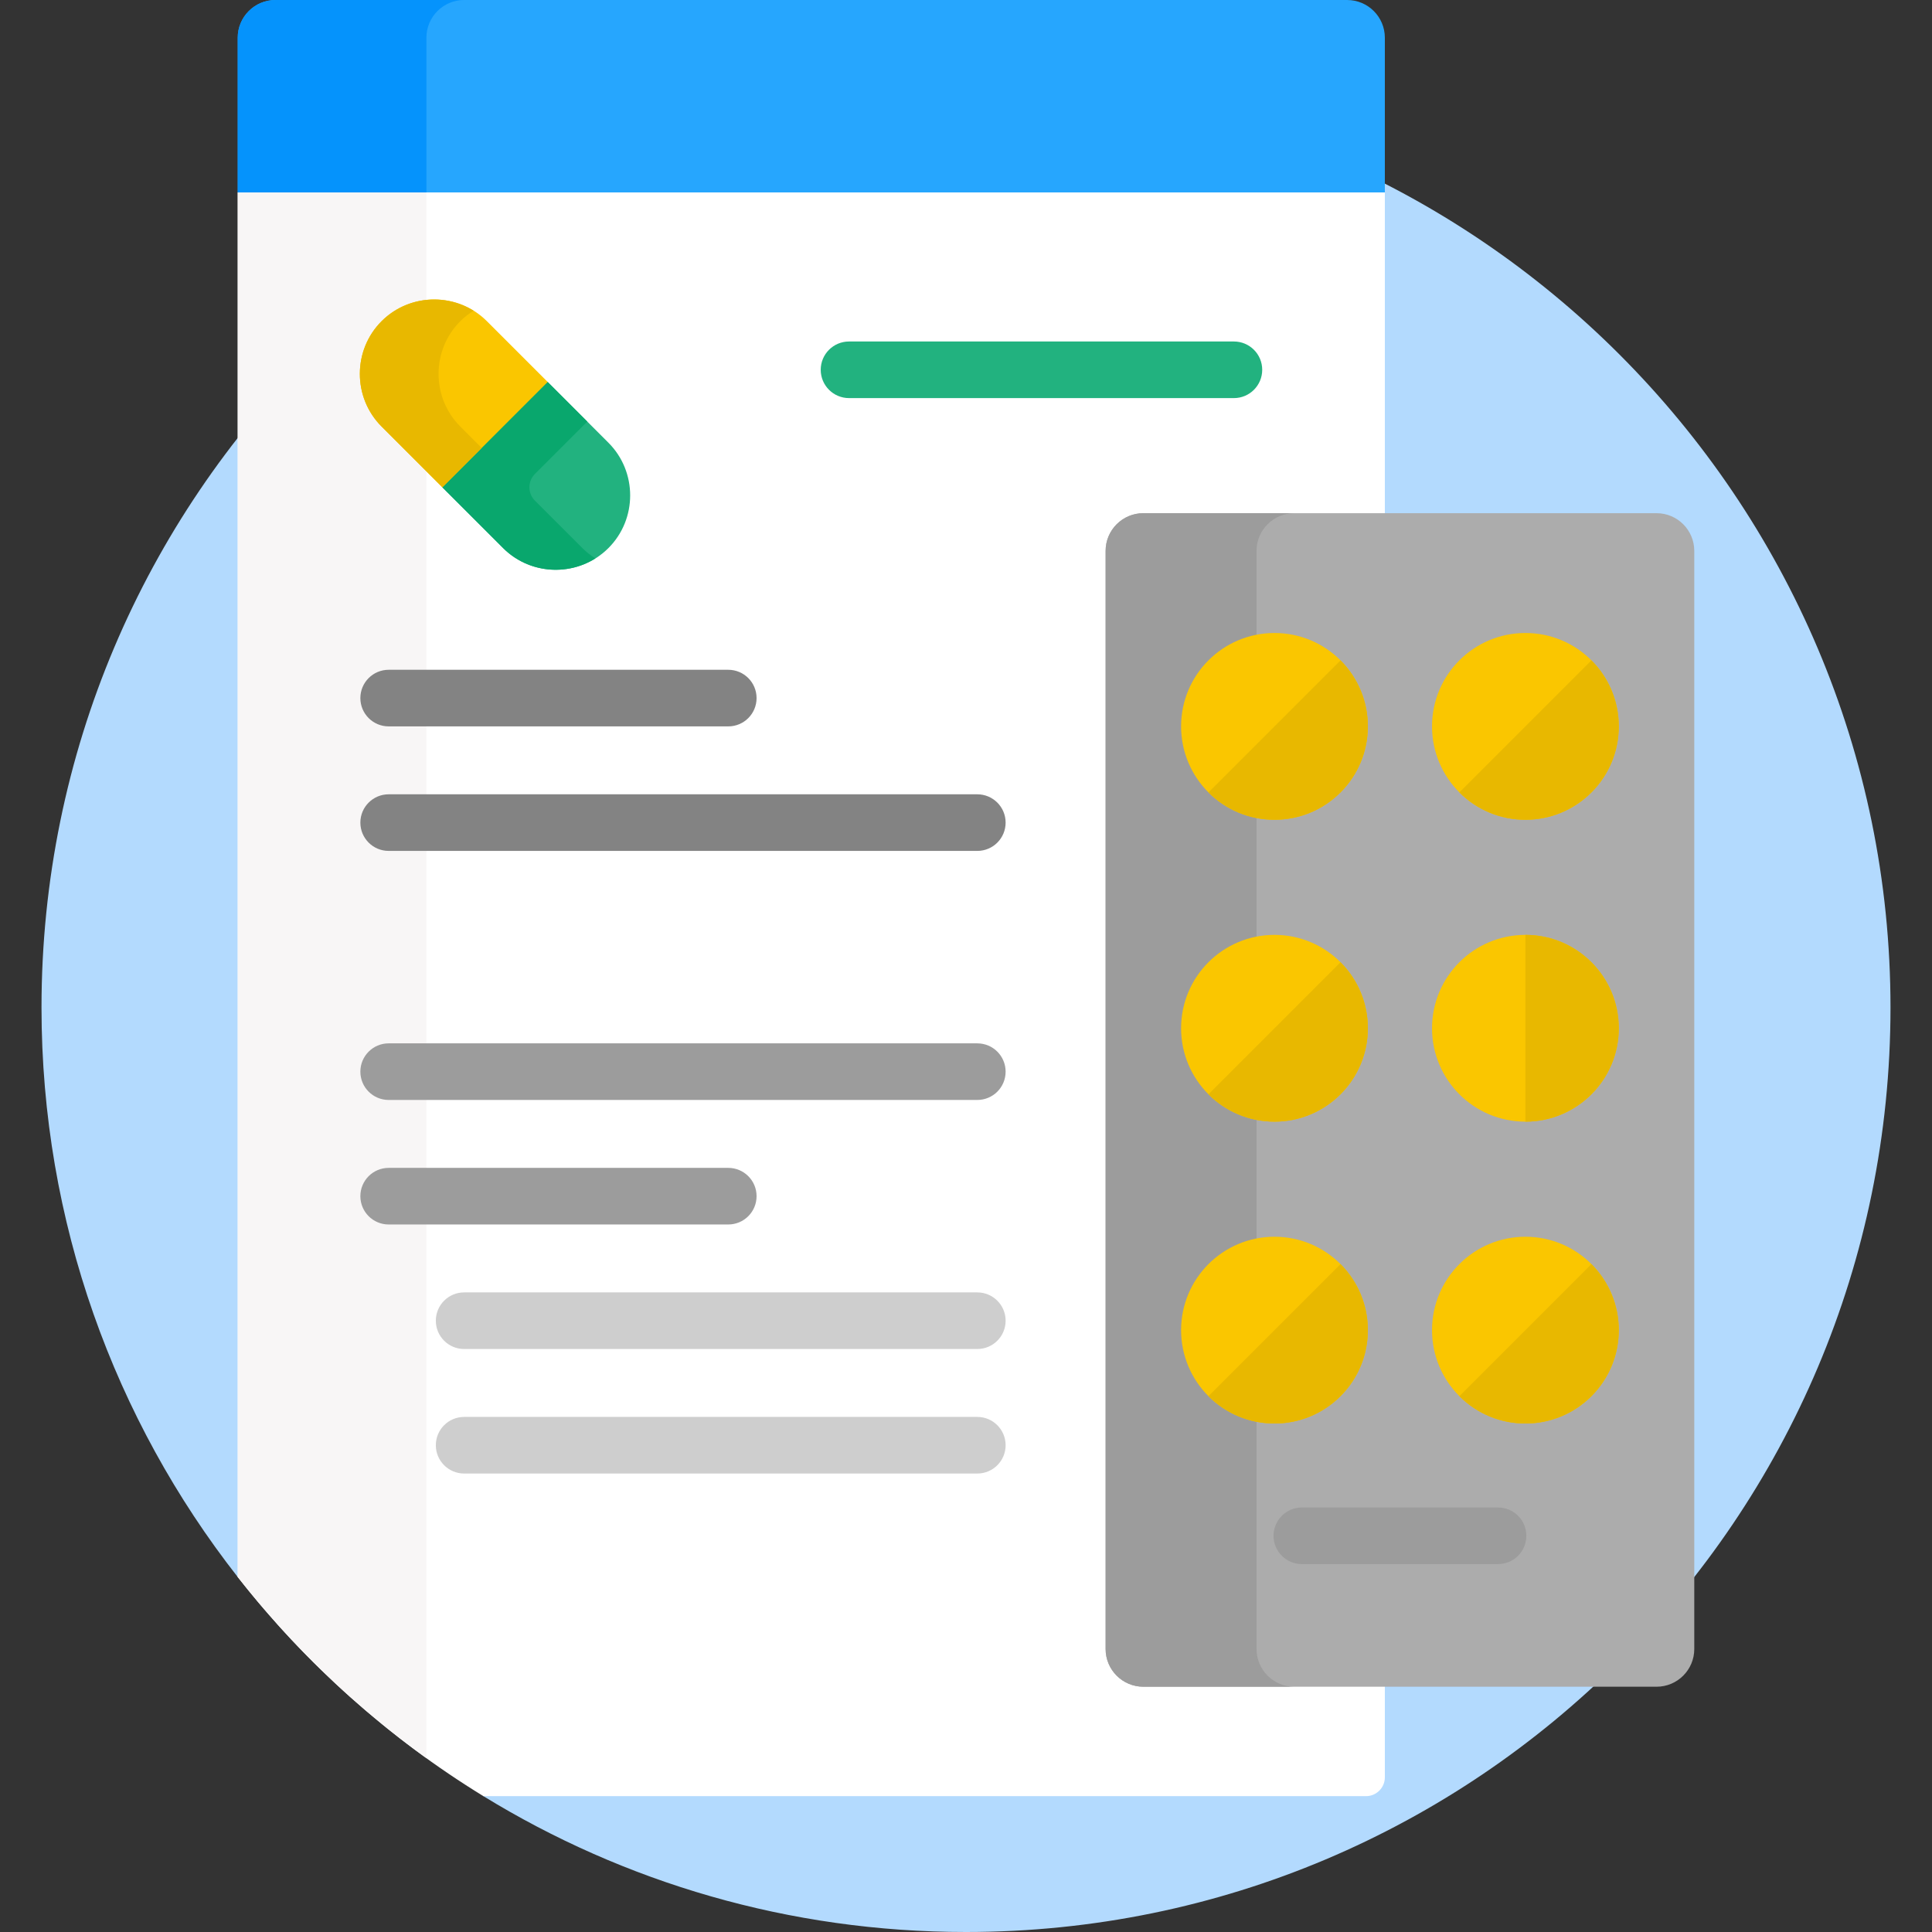 <svg id="Layer_1" enable-background="new 0 0 512 512" height="512" viewBox="0 0 512 512" width="512" xmlns="http://www.w3.org/2000/svg"><rect x="0" y="0" width="512" height="512" fill="#333333" stroke="none"/><g><path d="m255.999 22c-135.309 0-244.999 109.69-244.999 245 0 56.933 19.423 109.328 52 150.927l1.008.391c27.698 10.747 50.501 31.267 64.101 57.682 37.229 22.83 81.02 36 127.891 36 135.309 0 244.999-109.69 245-244.999.001-134.979-110.022-245.001-245.001-245.001z" fill="#b3dafe"/><g><path d="m303 446c-4.962 0-9-4.037-9-9v-291c0-4.963 4.038-9 9-9h64v-86l-4.767-1h-293.866l-5.367 1v366.927c18.027 23.02 40.085 42.728 65.109 58.073h233.891c2.761 0 5-2.239 5-5v-25z" fill="#fff"/><path d="m63 417.927c14.304 18.265 31.153 34.435 50 48.005v-414.932h-50z" fill="#f8f6f6"/><g><path d="m367 51h-304v-41c0-5.523 4.477-10 10-10h284c5.523 0 10 4.477 10 10z" fill="#26a6fe"/></g><path d="m123 0h-50c-5.523 0-10 4.477-10 10v41h50v-41c0-5.523 4.477-10 10-10z" fill="#0593fc"/><g><g><path d="m161.243 117.329-16.104-16.104-1.676.262-25.975 25.975-.262 1.676 16.104 16.104c7.676 7.676 20.237 7.676 27.914 0 7.675-7.676 7.675-20.237-.001-27.913z" fill="#22b27f"/></g><path d="m154.329 145.243-12.569-12.568c-1.953-1.953-1.953-5.118 0-7.071l13.878-13.878-10.5-10.5-1.676.262-25.975 25.975-.262 1.677 16.104 16.104c6.612 6.612 16.84 7.513 24.457 2.736-1.227-.771-2.392-1.673-3.457-2.737z" fill="#09a76d"/><g><g><path d="m145.139 101.225-16.104-16.104c-7.676-7.676-20.238-7.676-27.914 0-7.676 7.676-7.676 20.238 0 27.914l16.104 16.104z" fill="#fac600"/></g></g><path d="m121.982 113.034c-7.676-7.676-7.676-20.238 0-27.914 1.085-1.084 2.274-1.999 3.526-2.777-7.61-4.729-17.796-3.815-24.388 2.777-7.676 7.676-7.676 20.238 0 27.914l16.104 16.104 10.431-10.431z" fill="#e8b800"/></g><g><path d="m327 105.5h-102c-4.142 0-7.5-3.357-7.5-7.5s3.358-7.5 7.5-7.5h102c4.142 0 7.5 3.357 7.5 7.5s-3.358 7.5-7.5 7.5z" fill="#22b27f"/></g><g><path d="m193 192.5h-90c-4.142 0-7.5-3.357-7.5-7.5s3.358-7.5 7.5-7.5h90c4.142 0 7.5 3.357 7.5 7.5s-3.358 7.5-7.5 7.5z" fill="#838383"/></g><g><path d="m259 225.5h-156c-4.142 0-7.5-3.357-7.5-7.5s3.358-7.5 7.5-7.5h156c4.142 0 7.5 3.357 7.5 7.5s-3.358 7.5-7.5 7.5z" fill="#838383"/></g><g><path d="m259 291.5h-156c-4.142 0-7.5-3.357-7.5-7.5s3.358-7.5 7.5-7.5h156c4.142 0 7.5 3.357 7.5 7.5s-3.358 7.5-7.5 7.5z" fill="#9c9c9c"/></g><g><path d="m193 324.5h-90c-4.142 0-7.5-3.357-7.5-7.5s3.358-7.5 7.5-7.5h90c4.142 0 7.5 3.357 7.5 7.5s-3.358 7.5-7.5 7.5z" fill="#9c9c9c"/></g><g><path d="m259 357.5h-136c-4.142 0-7.5-3.357-7.5-7.5s3.358-7.5 7.5-7.5h136c4.142 0 7.5 3.357 7.5 7.5s-3.358 7.5-7.5 7.5z" fill="#cecece"/></g><g><path d="m259 390.5h-136c-4.142 0-7.5-3.357-7.5-7.5s3.358-7.5 7.5-7.5h136c4.142 0 7.5 3.357 7.5 7.5s-3.358 7.5-7.5 7.5z" fill="#cecece"/></g><g><g><g><path d="m439 447h-136c-5.523 0-10-4.477-10-10v-291c0-5.523 4.477-10 10-10h136c5.523 0 10 4.477 10 10v291c0 5.523-4.477 10-10 10z" fill="#acacac"/></g><path d="m333 437v-291c0-5.523 4.477-10 10-10h-40c-5.523 0-10 4.477-10 10v291c0 5.523 4.477 10 10 10h40c-5.523 0-10-4.477-10-10z" fill="#9c9c9c"/><g><g><g><circle cx="337.751" cy="192.5" fill="#fac600" r="24.749"/></g><g><path d="m320.251 210c9.665 9.665 25.335 9.665 35 0s9.665-25.335 0-35z" fill="#e8b800"/></g></g><g><g><circle cx="337.751" cy="272.5" fill="#fac600" r="24.749"/></g><g><path d="m320.251 290c9.665 9.665 25.335 9.665 35 0s9.665-25.335 0-35z" fill="#e8b800"/></g></g><g><g><circle cx="337.751" cy="352.5" fill="#fac600" r="24.749"/></g><g><path d="m320.251 370c9.665 9.665 25.335 9.665 35 0s9.665-25.335 0-35z" fill="#e8b800"/></g></g><g><g><circle cx="404.249" cy="192.5" fill="#fac600" r="24.749"/></g><g><path d="m386.749 210c9.665 9.665 25.335 9.665 35 0s9.665-25.335 0-35z" fill="#e8b800"/></g></g><g><g><circle cx="404.249" cy="272.5" fill="#fac600" r="24.749"/></g><g><path d="m404.249 297.249c13.668 0 24.749-11.08 24.749-24.749 0-13.668-11.08-24.749-24.749-24.749z" fill="#e8b800"/></g></g><g><g><circle cx="404.249" cy="352.5" fill="#fac600" r="24.749"/></g><g><path d="m386.749 370c9.665 9.665 25.335 9.665 35 0s9.665-25.335 0-35z" fill="#e8b800"/></g></g></g></g><g><path d="m397 414.5h-52c-4.142 0-7.5-3.357-7.5-7.5s3.358-7.5 7.5-7.5h52c4.142 0 7.5 3.357 7.5 7.5s-3.358 7.5-7.5 7.5z" fill="#9c9c9c"/></g></g></g></g></svg>